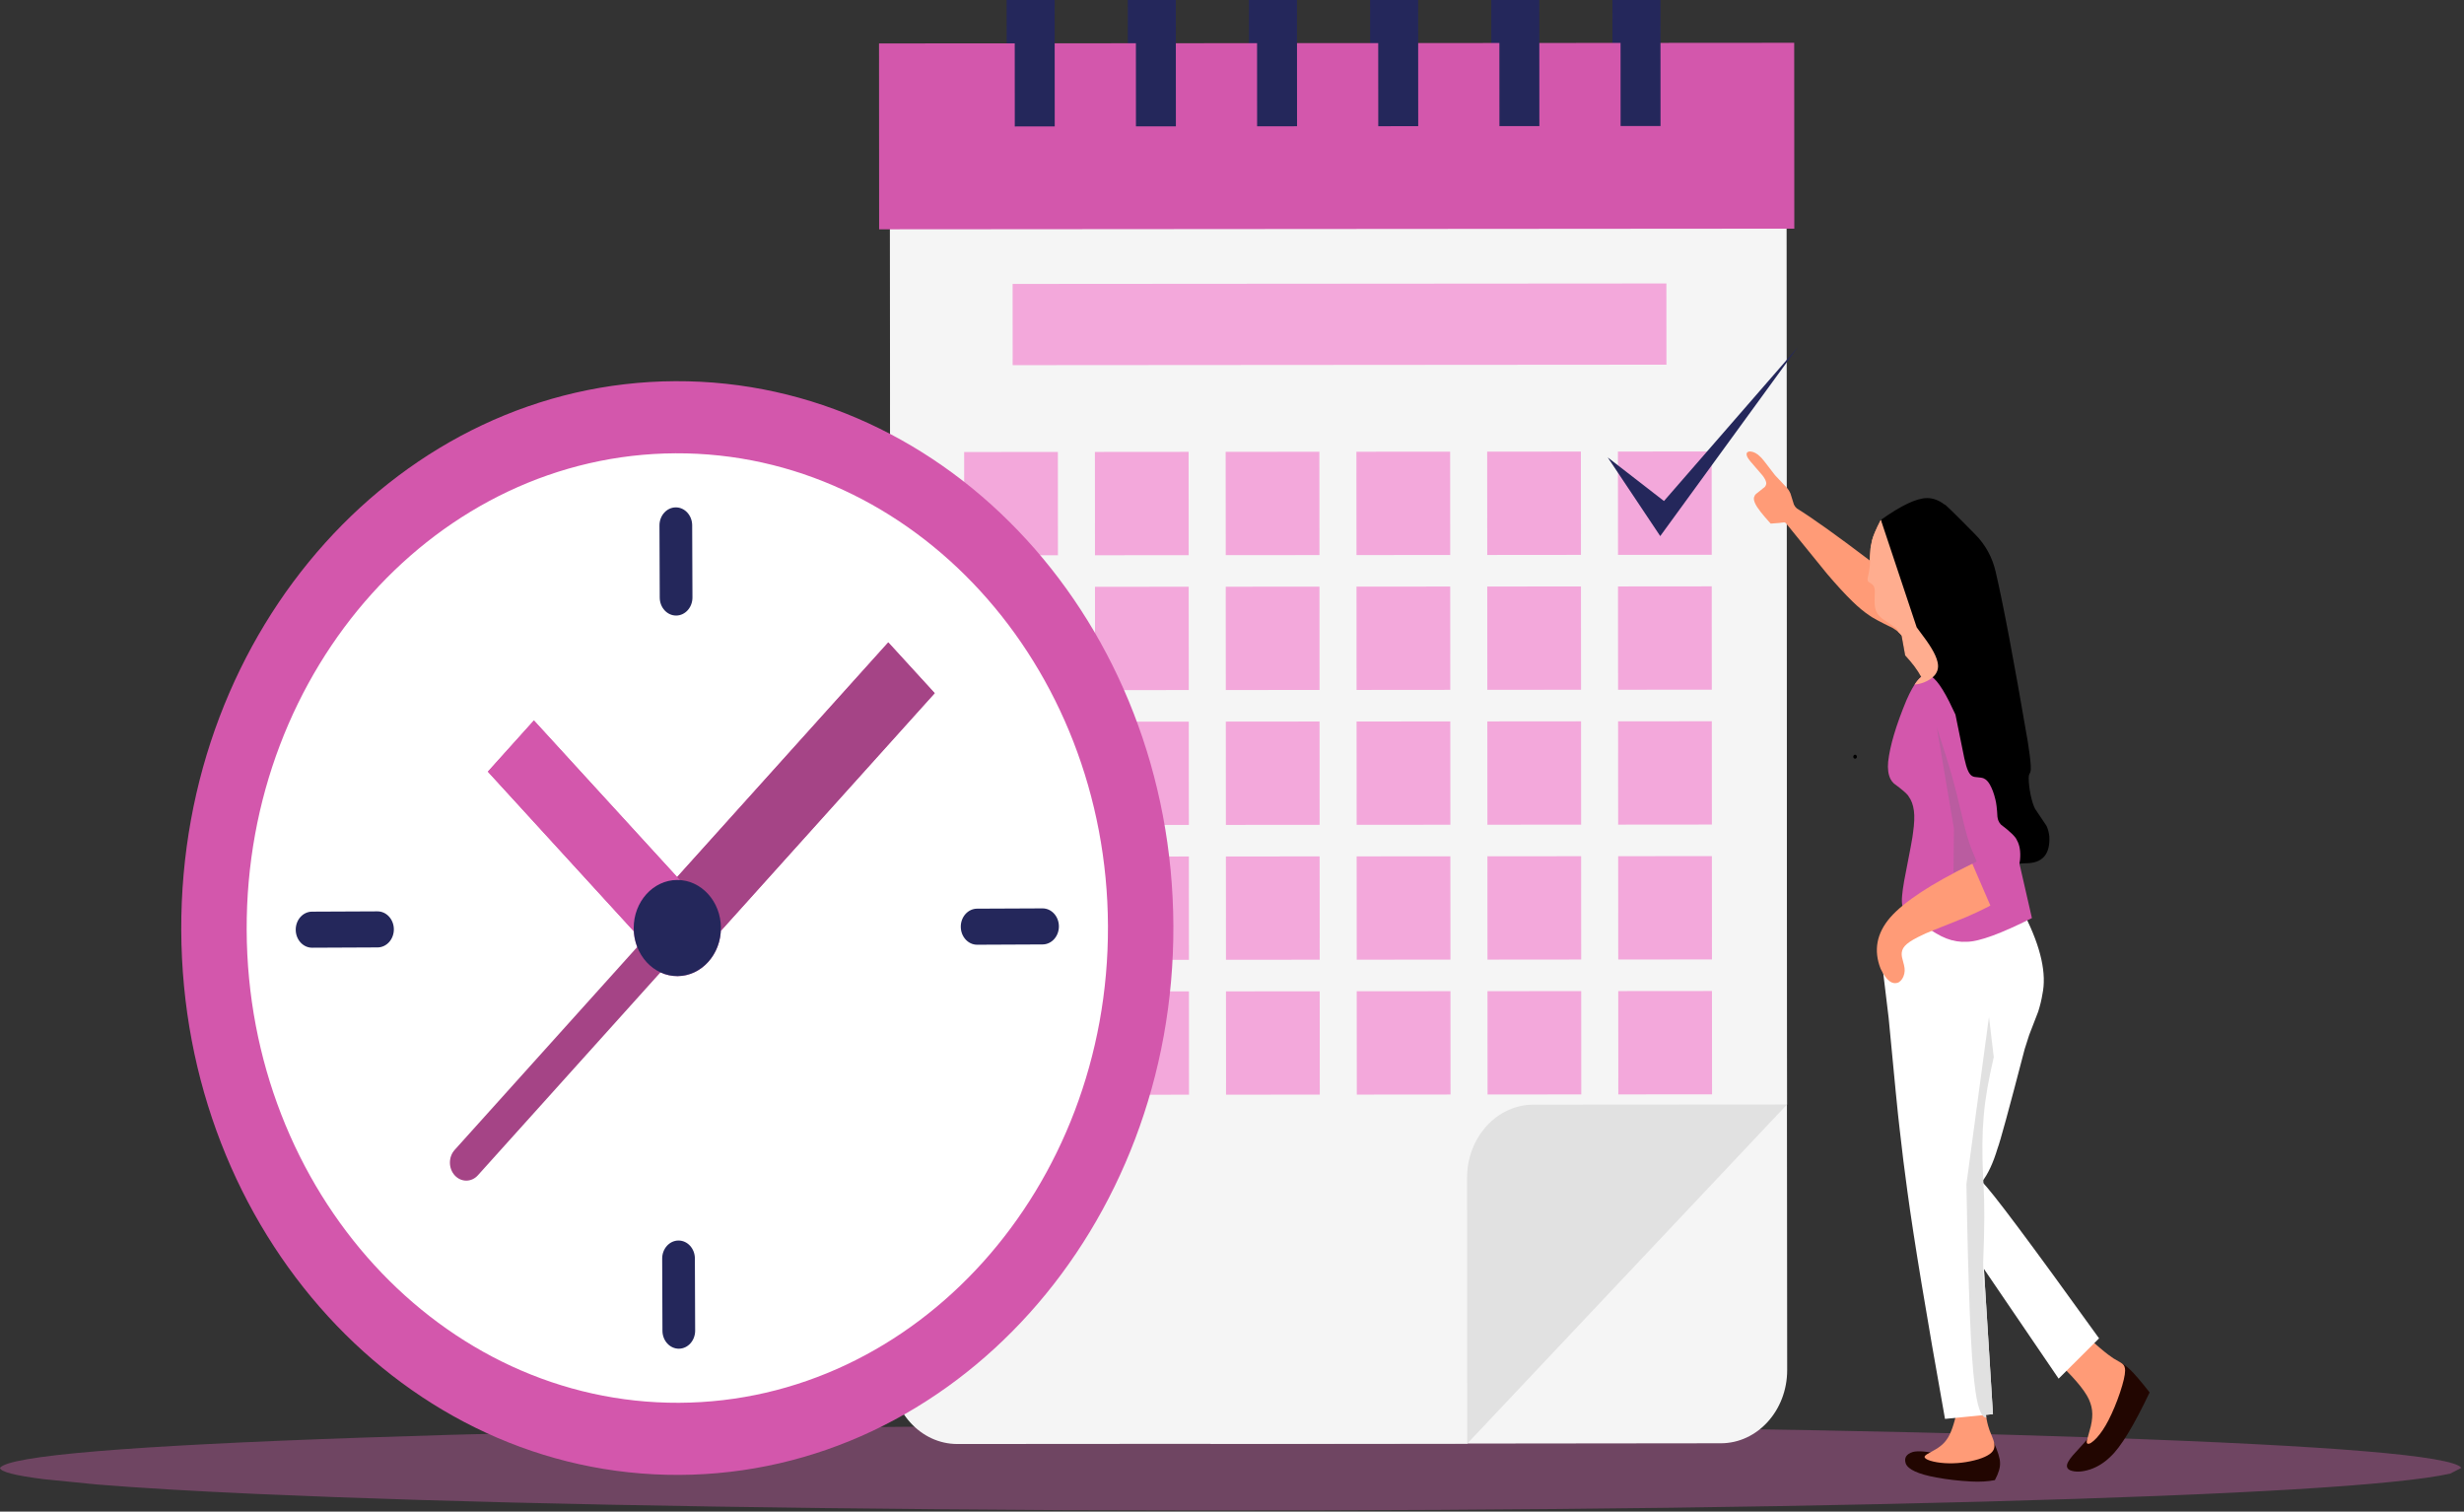 <?xml version="1.0" encoding="utf-8"?>
<svg viewBox="51.412 73.155 243.525 149.388" xmlns="http://www.w3.org/2000/svg">
  <rect x="51.412" y="73.155" width="243.525" height="149.388" fill="#333333" stroke="none"/>
  <defs>
    <style>.B{stroke-linejoin:round}.C{fill:none}.D{stroke:#fff}.E{fill-rule:evenodd}.F{fill-opacity:1}.G{stroke-width:.265}.H{stroke-linejoin:miter}.I{stroke-opacity:1}.J{fill:#fbb479}.K{stroke-linecap:round}.L{stroke-width:1.5}.M{stroke:#169947}.N{stroke-width:.865}.O{clip-path:url(#V)}.P{stroke:#a00a0a}.Q{stroke:#958d8d}.R{stroke-width:.7}.S{clip-path:url(#U)}.T{color-interpolation-filters:sRGB}.U{stroke-width:2.465}.V{stroke-width:5.122}.W{stroke-opacity:.417}</style>
  </defs>
  <g transform="matrix(0.215, 0, 0, 0.237, 52.514, -115.733)" style="">
    <defs/>
    <g id="layer1">
      <g style="fill:rgb(255,205,239); fill-opacity:1.0; stroke-linejoin: miter"/>
      <g style="fill:rgb(111,69,98); fill-opacity:1.0; stroke-linejoin: miter">
        <path d="M1126.356,1409.081L1121.192,1411.495Q1084.475,1418.792,906.324,1423.167Q726.94,1427.539,483.851,1426.712Q251.853,1425.557,112.758,1419.954Q68.191,1418.143,39.338,1416.007L15.088,1413.811Q-4.896,1411.544,-5.12,1409.081Q0.946,1401.519,160.58,1396.499Q320.215,1391.477,560.618,1391.288Q801.021,1391.478,960.655,1396.499Q1120.29,1401.519,1126.356,1409.081 Z"/>
      </g>
      <g style="fill:rgb(36,39,91); fill-opacity:1.0; stroke-linejoin: miter">
        <path d="M457.617,796.92L466.797,796.915L475.977,796.909Q475.994,823.314,476.011,849.719Q466.831,849.726,457.651,849.732Q457.634,823.326,457.617,796.92"/>
      </g>
      <g style="fill:rgb(36,39,91); fill-opacity:1.0; stroke-linejoin: miter">
        <path d="M513.313,796.885L531.673,796.874L531.707,849.683L513.348,849.696L513.313,796.885"/>
      </g>
      <g style="fill:rgb(36,39,91); fill-opacity:1.0; stroke-linejoin: miter">
        <path d="M569.01,796.85L578.189,796.844L587.37,796.837Q587.387,823.242,587.404,849.648Q578.224,849.655,569.044,849.66Q569.027,823.255,569.01,796.85"/>
      </g>
      <g style="fill:rgb(36,39,91); fill-opacity:1.0; stroke-linejoin: miter">
        <path d="M680.403,796.777L698.762,796.766L698.796,849.577L680.437,849.589L680.403,796.777"/>
      </g>
      <g style="fill:rgb(36,39,91); fill-opacity:1.0; stroke-linejoin: miter">
        <path d="M624.706,796.812L633.886,796.808L643.066,796.802Q643.083,823.208,643.1,849.612Q633.92,849.618,624.74,849.625Q624.723,823.218,624.706,796.812"/>
      </g>
      <g style="fill:rgb(36,39,91); fill-opacity:1.0; stroke-linejoin: miter">
        <path d="M736.098,796.741L745.279,796.735L754.459,796.731Q754.476,823.135,754.493,849.54Q745.313,849.547,736.133,849.553Q736.116,823.147,736.098,796.741"/>
      </g>
      <g style="fill:rgb(245,245,245); fill-opacity:1.0; stroke-linejoin: miter">
        <path d="M785.938,1398.833C802.784,1398.815,816.437,1385.136,816.42,1368.282L815.943,879.973C815.927,863.12,802.246,849.474,785.401,849.491L434.42,849.831C417.567,849.851,403.921,863.523,403.938,880.376L404.307,1257.874L551.551,1399.062L785.938,1398.83 Z"/>
      </g>
      <g style="fill:rgb(245,245,245); fill-opacity:1.0; stroke-linejoin: miter">
        <path d="M434.947,1399.138C418.1,1399.149,404.425,1385.49,404.414,1368.637L404.101,880.327C404.09,863.474,417.748,849.805,434.593,849.793L785.575,849.567C802.428,849.558,816.096,863.209,816.106,880.062L816.349,1257.559L669.334,1398.986L434.947,1399.136 Z"/>
      </g>
      <g style="fill:rgb(225,225,225); fill-opacity:1.0; stroke-linejoin: miter">
        <path d="M816.355,1257.559L699.762,1257.631C682.908,1257.644,669.258,1271.313,669.269,1288.166L669.34,1398.987L816.355,1257.559 Z"/>
      </g>
      <g style="fill:rgb(243,168,219); fill-opacity:1.0; stroke-linejoin: miter">
        <path d="M438.082,985.486L459.622,985.469L481.162,985.452Q481.18,1006.992,481.198,1028.533Q459.657,1028.551,438.117,1028.569L438.082,985.486"/>
      </g>
      <g style="fill:rgb(243,168,219); fill-opacity:1.0; stroke-linejoin: miter">
        <path d="M498.189,985.448L541.27,985.414L541.305,1028.494L498.224,1028.53L498.189,985.448"/>
      </g>
      <g style="fill:rgb(243,168,219); fill-opacity:1.0; stroke-linejoin: miter">
        <path d="M558.297,985.409L579.837,985.392L601.377,985.375Q601.395,1006.915,601.412,1028.455Q579.872,1028.473,558.332,1028.491Q558.314,1006.95,558.297,985.409"/>
      </g>
      <g style="fill:rgb(243,168,219); fill-opacity:1.0; stroke-linejoin: miter">
        <path d="M618.404,985.37L661.485,985.337L661.52,1028.417L618.44,1028.451L618.404,985.37"/>
      </g>
      <g style="fill:rgb(243,168,219); fill-opacity:1.0; stroke-linejoin: miter">
        <path d="M678.512,985.332L700.052,985.314L721.593,985.299Q721.61,1006.837,721.628,1028.377Q700.087,1028.396,678.547,1028.414Q678.529,1006.872,678.512,985.332"/>
      </g>
      <g style="fill:rgb(243,168,219); fill-opacity:1.0; stroke-linejoin: miter">
        <path d="M738.619,985.293L781.7,985.26L781.734,1028.34L738.654,1028.374L738.619,985.293"/>
      </g>
      <g style="fill:rgb(248,213,138); fill-opacity:1.0; stroke-linejoin: miter">
        <path d="M438.118,1041.731L459.658,1041.715L481.198,1041.698Q481.216,1063.236,481.234,1084.778Q459.693,1084.795,438.153,1084.813L438.118,1041.731"/>
      </g>
      <g style="fill:rgb(243,168,219); fill-opacity:1.0; stroke-linejoin: miter">
        <path d="M498.225,1041.692L541.306,1041.658L541.341,1084.737L498.26,1084.774L498.225,1041.692"/>
      </g>
      <g style="fill:rgb(243,168,219); fill-opacity:1.0; stroke-linejoin: miter">
        <path d="M558.333,1041.654L579.873,1041.637L601.414,1041.62Q601.431,1063.159,601.448,1084.699Q579.908,1084.718,558.368,1084.735Q558.351,1063.194,558.333,1041.654"/>
      </g>
      <g style="fill:rgb(243,168,219); fill-opacity:1.0; stroke-linejoin: miter">
        <path d="M618.441,1041.615L661.521,1041.581L661.556,1084.661L618.476,1084.696L618.441,1041.615"/>
      </g>
      <g style="fill:rgb(243,168,219); fill-opacity:1.0; stroke-linejoin: miter">
        <path d="M678.548,1041.576L700.088,1041.56L721.629,1041.543Q721.646,1063.082,721.663,1084.623Q700.123,1084.64,678.583,1084.657Q678.565,1063.116,678.548,1041.576"/>
      </g>
      <g style="fill:rgb(243,168,219); fill-opacity:1.0; stroke-linejoin: miter">
        <path d="M738.655,1041.538L781.736,1041.504L781.771,1084.584L738.69,1084.619L738.655,1041.538"/>
      </g>
      <g style="fill:rgb(248,213,138); fill-opacity:1.0; stroke-linejoin: miter">
        <path d="M438.154,1097.976L459.695,1097.959L481.235,1097.942Q481.252,1119.482,481.27,1141.023Q459.729,1141.04,438.189,1141.058L438.154,1097.976"/>
      </g>
      <g style="fill:rgb(243,168,219); fill-opacity:1.0; stroke-linejoin: miter">
        <path d="M498.261,1097.937L541.343,1097.903L541.378,1140.983L498.297,1141.02L498.261,1097.937"/>
      </g>
      <g style="fill:rgb(243,168,219); fill-opacity:1.0; stroke-linejoin: miter">
        <path d="M558.369,1097.899L579.909,1097.88L601.449,1097.864Q601.467,1119.404,601.485,1140.945Q579.945,1140.962,558.405,1140.98Q558.387,1119.439,558.369,1097.899"/>
      </g>
      <g style="fill:rgb(243,168,219); fill-opacity:1.0; stroke-linejoin: miter">
        <path d="M618.477,1097.859L661.557,1097.826L661.592,1140.907L618.512,1140.942L618.477,1097.859"/>
      </g>
      <g style="fill:rgb(243,168,219); fill-opacity:1.0; stroke-linejoin: miter">
        <path d="M678.584,1097.82L700.124,1097.804L721.665,1097.787Q721.682,1119.328,721.699,1140.868Q700.16,1140.886,678.619,1140.903Q678.601,1119.363,678.584,1097.82"/>
      </g>
      <g style="fill:rgb(243,168,219); fill-opacity:1.0; stroke-linejoin: miter">
        <path d="M738.692,1097.783L781.772,1097.75L781.808,1140.83L738.727,1140.865L738.692,1097.783"/>
      </g>
      <g style="fill:rgb(248,213,138); fill-opacity:1.0; stroke-linejoin: miter">
        <path d="M438.19,1154.221L459.731,1154.205L481.271,1154.187Q481.289,1175.727,481.306,1197.267Q459.766,1197.285,438.225,1197.302L438.19,1154.221"/>
      </g>
      <g style="fill:rgb(243,168,219); fill-opacity:1.0; stroke-linejoin: miter">
        <path d="M498.298,1154.183L541.379,1154.148L541.414,1197.229L498.333,1197.263L498.298,1154.183"/>
      </g>
      <g style="fill:rgb(243,168,219); fill-opacity:1.0; stroke-linejoin: miter">
        <path d="M558.405,1154.143L579.946,1154.127L601.486,1154.11Q601.504,1175.65,601.52,1197.188Q579.981,1197.207,558.441,1197.225Q558.423,1175.685,558.405,1154.143"/>
      </g>
      <g style="fill:rgb(243,168,219); fill-opacity:1.0; stroke-linejoin: miter">
        <path d="M618.513,1154.106L661.594,1154.071L661.628,1197.151L618.548,1197.185L618.513,1154.106"/>
      </g>
      <g style="fill:rgb(243,168,219); fill-opacity:1.0; stroke-linejoin: miter">
        <path d="M678.62,1154.066L700.161,1154.05L721.701,1154.034Q721.719,1175.573,721.736,1197.112Q700.195,1197.13,678.655,1197.148Q678.638,1175.608,678.62,1154.066"/>
      </g>
      <g style="fill:rgb(243,168,219); fill-opacity:1.0; stroke-linejoin: miter">
        <path d="M738.728,1154.027L781.809,1153.995L781.843,1197.073L738.763,1197.109L738.728,1154.027"/>
      </g>
      <g style="fill:rgb(248,213,138); fill-opacity:1.0; stroke-linejoin: miter">
        <path d="M438.226,1210.466L459.767,1210.449L481.308,1210.432Q481.325,1231.972,481.343,1253.512Q459.802,1253.53,438.261,1253.548L438.226,1210.466"/>
      </g>
      <g style="fill:rgb(243,168,219); fill-opacity:1.0; stroke-linejoin: miter">
        <path d="M498.334,1210.428L541.414,1210.394L541.449,1253.474L498.369,1253.508L498.334,1210.428"/>
      </g>
      <g style="fill:rgb(243,168,219); fill-opacity:1.0; stroke-linejoin: miter">
        <path d="M558.442,1210.389L579.981,1210.371L601.522,1210.354Q601.54,1231.894,601.558,1253.434Q580.016,1253.452,558.476,1253.471Q558.459,1231.93,558.442,1210.389"/>
      </g>
      <g style="fill:rgb(243,168,219); fill-opacity:1.0; stroke-linejoin: miter">
        <path d="M618.549,1210.35L661.629,1210.315L661.665,1253.396L618.584,1253.431L618.549,1210.35"/>
      </g>
      <g style="fill:rgb(243,168,219); fill-opacity:1.0; stroke-linejoin: miter">
        <path d="M678.656,1210.31L700.197,1210.295L721.737,1210.277Q721.755,1231.817,721.773,1253.358Q700.231,1253.375,678.691,1253.393Q678.674,1231.852,678.656,1210.31"/>
      </g>
      <g style="fill:rgb(243,168,219); fill-opacity:1.0; stroke-linejoin: miter">
        <path d="M738.764,1210.273L781.844,1210.238L781.88,1253.319L738.799,1253.353L738.764,1210.273"/>
      </g>
      <g style="fill:rgb(211,87,172); fill-opacity:1.0; stroke-linejoin: miter">
        <path d="M398.951,815.107L609.301,814.973L819.652,814.838Q819.677,853.592,819.701,892.343Q609.351,892.48,399,892.617Q398.976,853.862,398.951,815.107"/>
      </g>
      <g style="fill:rgb(36,39,91); fill-opacity:1.0; stroke-linejoin: miter">
        <path d="M461.328,796.918L470.508,796.912L479.687,796.906Q479.704,823.312,479.721,849.717Q470.541,849.723,461.361,849.729Q461.344,823.323,461.328,796.918"/>
      </g>
      <g style="fill:rgb(36,39,91); fill-opacity:1.0; stroke-linejoin: miter">
        <path d="M517.024,796.882L535.384,796.871L535.418,849.681L517.058,849.694L517.024,796.882"/>
      </g>
      <g style="fill:rgb(36,39,91); fill-opacity:1.0; stroke-linejoin: miter">
        <path d="M572.72,796.847L581.9,796.84L591.08,796.836Q591.097,823.24,591.114,849.646Q581.934,849.652,572.754,849.658Q572.737,823.253,572.72,796.847"/>
      </g>
      <g style="fill:rgb(36,39,91); fill-opacity:1.0; stroke-linejoin: miter">
        <path d="M684.112,796.775L702.473,796.765L702.507,849.575L684.147,849.585L684.112,796.775"/>
      </g>
      <g style="fill:rgb(36,39,91); fill-opacity:1.0; stroke-linejoin: miter">
        <path d="M628.416,796.811L637.597,796.806L646.777,796.8Q646.794,823.205,646.811,849.611Q637.63,849.616,628.451,849.623Q628.433,823.216,628.416,796.811"/>
      </g>
      <g style="fill:rgb(36,39,91); fill-opacity:1.0; stroke-linejoin: miter">
        <path d="M739.809,796.739L748.989,796.734L758.169,796.728Q758.186,823.134,758.203,849.539Q749.024,849.544,739.843,849.55Q739.826,823.146,739.809,796.739"/>
      </g>
      <g style="fill:rgb(243,168,219); fill-opacity:1.0; stroke-linejoin: miter">
        <path d="M460.361,915.395L760.897,915.203L760.919,949.067L460.383,949.261L460.361,915.395"/>
      </g>
      <g style="fill:rgb(0,0,0); fill-opacity:1.0; stroke-linejoin: miter">
        <path d="M848.471,1112.557L848.471,1112.56L848.471,1112.558C848.465,1113.018,848.087,1113.386,847.626,1113.38C847.166,1113.374,846.798,1112.996,846.803,1112.535L846.803,1112.537L846.803,1112.535C846.81,1112.074,847.188,1111.706,847.648,1111.711C848.108,1111.718,848.477,1112.096,848.471,1112.557 Z"/>
      </g>
      <g style="fill:rgb(36,39,91); fill-opacity:1.0; stroke-linejoin: miter">
        <path d="M733.931,987.734L745.999,1004.136L758.068,1020.539Q789.701,981.134,821.334,941.727Q790.56,973.824,759.786,1005.918L733.931,987.734"/>
      </g>
      <g style="fill:rgb(211,87,172); fill-opacity:1.0; stroke-linejoin: miter">
        <path d="M305.301,955.948C179.366,956.46,77.683,1058.975,78.195,1184.912C78.708,1310.847,181.223,1412.531,307.157,1412.018C433.092,1411.506,534.776,1308.991,534.263,1183.056C533.75,1057.12,431.236,955.435,305.301,955.948 Z"/>
      </g>
      <g style="fill:rgb(255,255,255); fill-opacity:1.0; stroke-linejoin: miter">
        <path d="M292.114,1198.215C295.757,1201.829,300.777,1204.053,306.311,1204.03C316.936,1203.987,325.622,1195.642,326.231,1185.176L424.55,1086.041L403.204,1064.868L306.142,1162.714L240.312,1097.426L219.139,1118.772L286.237,1185.338C286.559,1190.368,288.752,1194.881,292.114,1198.215 Z M305.423,986.018C414.579,985.573,503.748,1074.021,504.193,1183.178C504.636,1292.333,416.19,1381.504,307.035,1381.947C197.88,1382.392,108.71,1293.945,108.266,1184.789C107.822,1075.632,196.268,986.462,305.423,986.018 Z"/>
      </g>
      <g style="fill:rgb(211,87,172); fill-opacity:1.0; stroke-linejoin: miter">
        <path d="M307.42,1163.981L306.142,1162.714L240.312,1097.426L219.139,1118.772L286.237,1185.338C286.196,1184.916,286.184,1184.496,286.182,1184.065L306.147,1163.936C306.578,1163.935,307,1163.944,307.42,1163.981 Z"/>
      </g>
      <g style="fill:rgb(165,68,134); fill-opacity:1.0; stroke-linejoin: miter">
        <path d="M424.55,1086.041L403.204,1064.868L306.142,1162.714L307.42,1163.981L326.276,1183.902C326.278,1184.332,326.269,1184.754,326.231,1185.176L424.55,1086.041 Z"/>
      </g>
      <g style="fill:rgb(165,68,134); fill-opacity:1.0; stroke-linejoin: miter">
        <path d="M299.624,1179.968L203.879,1276.497C200.955,1279.444,200.974,1284.205,203.922,1287.127C205.395,1288.589,207.323,1289.315,209.246,1289.308C211.17,1289.3,213.091,1288.558,214.553,1287.084L310.298,1190.555L299.624,1179.968 Z"/>
      </g>
      <g style="fill:rgb(36,39,91); fill-opacity:1.0; stroke-linejoin: miter">
        <path d="M306.311,1204.03C317.364,1203.985,326.321,1194.956,326.276,1183.902C326.231,1172.848,317.201,1163.891,306.147,1163.936C295.093,1163.981,286.137,1173.011,286.182,1184.065C286.227,1195.119,295.257,1204.075,306.311,1204.03 Z"/>
      </g>
      <g style="fill:rgb(36,39,91); fill-opacity:1.0; stroke-linejoin: miter">
        <path d="M305.699,1053.677C301.547,1053.693,298.168,1050.341,298.15,1046.189L298.028,1016.119C298.011,1011.967,301.363,1008.588,305.515,1008.57C309.667,1008.554,313.046,1011.907,313.063,1016.058L313.186,1046.128C313.203,1050.28,309.85,1053.66,305.699,1053.677 Z"/>
      </g>
      <g style="fill:rgb(36,39,91); fill-opacity:1.0; stroke-linejoin: miter">
        <path d="M474.153,1190.818L444.082,1190.941C439.931,1190.957,436.551,1187.605,436.534,1183.453C436.517,1179.301,439.869,1175.923,444.021,1175.905L474.091,1175.784C478.243,1175.766,481.623,1179.118,481.64,1183.27C481.657,1187.421,478.305,1190.802,474.153,1190.818 Z"/>
      </g>
      <g style="fill:rgb(36,39,91); fill-opacity:1.0; stroke-linejoin: miter">
        <path d="M306.943,1359.394C302.791,1359.411,299.412,1356.059,299.395,1351.909L299.272,1321.838C299.255,1317.685,302.608,1314.306,306.76,1314.289C310.911,1314.272,314.291,1317.624,314.307,1321.776L314.43,1351.846C314.447,1355.998,311.095,1359.378,306.943,1359.394 Z"/>
      </g>
      <g style="fill:rgb(36,39,91); fill-opacity:1.0; stroke-linejoin: miter">
        <path d="M168.437,1192.062L138.367,1192.186C134.215,1192.201,130.835,1188.85,130.819,1184.697C130.802,1180.545,134.154,1177.166,138.306,1177.149L168.376,1177.027C172.528,1177.01,175.907,1180.362,175.924,1184.514C175.941,1188.666,172.589,1192.046,168.437,1192.062 Z"/>
      </g>
      <g style="fill:rgb(255,255,255); fill-opacity:0.996; stroke-linejoin: miter">
        <path d="M295.116,1001.915L295.116,1001.915L295.116,1001.915L295.116,1001.915"/>
      </g>
      <g style="fill:rgb(34,6,1); fill-opacity:1.0; stroke-linejoin: miter">
        <path d="M967.375,1364.116L959.2,1389.514Q957.296,1393.515,955.117,1396.195Q954.521,1397.233,947.655,1403.948Q946.337,1405.374,945.718,1406.381Q943.991,1409.025,946.515,1410.095Q950.107,1411.366,955.694,1409.734Q960.854,1408.143,964.989,1404.45Q972.014,1398.642,983.032,1377.621Q976.941,1370.579,974,1368.077Q971.159,1365.575,967.378,1364.117"/>
      </g>
      <g style="fill:rgb(34,6,1); fill-opacity:1.0; stroke-linejoin: miter">
        <path d="M911.232,1398.123L895.088,1402.624L887.641,1403.551Q881.624,1402.443,879.155,1402.275Q876.024,1402.024,874.19,1402.453Q869.678,1403.761,870.912,1407.216Q872.408,1410.99,884.961,1413.093Q892.667,1414.381,901.058,1414.774Q907.067,1415.057,911.905,1414.192Q914.471,1409.877,914.27,1406.927Q914.255,1404.175,911.233,1398.126"/>
      </g>
      <g style="fill:rgb(255,155,119); fill-opacity:1.0; stroke-linejoin: miter">
        <path d="M894.621,1384.816Q892.478,1393.945,889.761,1397.258Q888.588,1398.81,886.868,1400.009Q885.937,1400.665,884.798,1401.29L880.578,1403.473Q879.657,1404.031,879.598,1404.428Q879.447,1405.284,882.172,1406.097Q884.936,1406.883,888.966,1407.124Q896.715,1407.522,904.277,1405.504Q911.005,1403.603,911.589,1400.765Q911.848,1399.694,911.485,1398.374Q911.452,1397.823,909.423,1393.354Q909.083,1392.49,908.787,1391.52Q907.982,1388.898,907.575,1385.548L894.629,1384.816"/>
      </g>
      <g style="fill:rgb(255,155,119); fill-opacity:1.0; stroke-linejoin: miter">
        <path d="M954.409,1354.501L941.405,1365.55Q953.886,1376.325,955.809,1382.115Q956.914,1384.93,956.622,1388.157Q956.486,1389.804,956.001,1391.709L954.218,1397.616Q953.996,1398.657,954.388,1398.944Q955.62,1399.563,958.732,1396.551Q961.604,1393.668,964.104,1389.255Q967.042,1384.065,969.414,1377.715Q971.738,1371.372,971.767,1368.535Q971.787,1366.618,970.589,1365.725L969.665,1365.127Q967.025,1363.826,966.469,1363.467Q965.287,1362.772,963.916,1361.821Q960.981,1359.814,954.441,1354.526"/>
      </g>
      <g style="fill:rgb(0,0,0); fill-opacity:1.0; stroke-linejoin: miter">
        <path d="M880.769,1004.697Q873.629,1004.65,859.387,1013.852L870.643,1070.292Q877.876,1077.357,879.861,1083.188Q880.837,1085.716,881.42,1089.277Q883.378,1108.269,884.357,1110.473Q885.867,1116.513,890.441,1123.607L906.195,1147.142Q909.225,1151.477,911.23,1153.328Q914.577,1157.705,926.059,1156.972Q937.613,1157.009,936.925,1145.747Q936.68,1143.492,935.659,1141.408L930.401,1134.308Q929.231,1132.316,928.323,1128.415Q927.453,1124.417,927.448,1121.54Q927.469,1120.462,927.618,1120.095Q928.319,1118.944,928.352,1118.284Q928.462,1117.702,928.369,1115.982Q928.142,1112.663,927.006,1106.157Q917.522,1055.907,912.243,1035.349Q909.911,1026.264,902.753,1019.735Q888.389,1006.492,888.852,1007.457Q884.938,1004.696,880.774,1004.697"/>
      </g>
      <g style="fill:rgb(255,255,255); fill-opacity:1.0; stroke-linejoin: miter">
        <path d="M925.573,1178.528L896.855,1186.155L884.141,1181.505L871.557,1185.248L869.501,1181.516L865.594,1191.575Q864.715,1181.783,863.275,1188.575Q862.223,1193.351,862.369,1196.554Q862.585,1199.037,865.6,1191.686Q865.87,1198.026,864.944,1200.467Q864.373,1201.682,863.526,1201.596L860.29,1200.599L863.061,1221.44Q867.074,1260.101,868.08,1267.499Q869.786,1281.394,871.638,1293.508Q876.078,1323.348,888.97,1388.667L911.014,1386.677L906.86,1326.118L941.202,1371.881L959.8,1355.078Q912.342,1295.232,905.954,1289.792Q910.084,1285.053,913.114,1275.912Q914.8,1272.062,925.59,1234.48L927.661,1228.595L931.813,1218.835Q933.186,1214.878,933.727,1211.679Q936.796,1198.799,925.698,1178.763"/>
      </g>
      <g style="fill:rgb(211,87,172); fill-opacity:1.0; stroke-linejoin: miter">
        <path d="M922.94,1156.137L898.021,1156.552Q903.553,1164.477,904.57,1167.819Q906.005,1171.923,904.159,1174.443Q902.411,1176.924,896.512,1178.848Q891.664,1180.505,878.945,1182.646Q885.456,1186.935,889.687,1188.352Q894.299,1189.974,899.116,1189.707Q907.509,1189.591,928.927,1179.827L922.945,1156.159"/>
      </g>
      <g style="fill:rgb(255,155,119); fill-opacity:1.0; stroke-linejoin: miter">
        <path d="M799.361,985.24Q796.98,985.367,798.138,987.617Q798.62,988.425,799.532,989.415L805.119,995.293Q806.553,997.001,806.772,998.204Q806.947,999.111,806.15,1000.025L802.109,1002.969Q801.421,1003.531,801.161,1004.431Q800.698,1006.359,804.14,1010.353Q805.566,1012.038,808.831,1015.337Q813.451,1015.074,814.971,1014.811Q815.466,1014.796,815.856,1015.17L834.727,1036.248Q841.353,1043.315,846.406,1047.768Q850.577,1051.449,854.143,1053.591Q856.118,1054.989,865.053,1058.92Q866.721,1059.791,868.13,1061.069Q869.957,1062.721,871.941,1066.167L877.801,1077.957Q878.656,1079.416,879.557,1079.495Q880.897,1079.643,882.375,1074.405L877.275,1065.556Q874.128,1062.553,872.196,1059.313Q870.24,1056.105,868.819,1052.336Q867.666,1049.37,866.47,1044.479Q862.222,1025.077,859.425,1013.848Q856.215,1019.488,855.433,1022.322Q854.963,1023.912,854.754,1025.55L854.335,1030.675Q831.443,1014.922,820.864,1009.007Q820.036,1008.361,819.523,1007.4L817.937,1002.777Q817.452,1001.667,816.456,1000.57L810.803,995.116Q804.563,987.622,804.052,987.458Q801.862,985.404,799.395,985.24"/>
      </g>
      <g style="fill:rgb(211,87,172); fill-opacity:1.0; stroke-linejoin: miter">
        <path d="M880.509,1078.498Q876.495,1078.169,871.281,1088.909Q864.069,1104.633,862.837,1114.637Q862.377,1119.031,863.91,1121.828Q864.398,1122.738,865.443,1123.674Q871.475,1127.705,872.241,1129.075Q874.156,1131.416,874.674,1135.089Q875.188,1138.432,874.261,1144.349Q874.16,1146.07,870.176,1164.43Q869.428,1168.352,869.25,1170.556Q868.69,1176.334,871.198,1176.333Q872.952,1176.374,876.403,1174.168L888.816,1165.301L893.464,1162.29Q897.377,1159.993,900.105,1159.421Q903.4,1158.662,906.711,1159.784Q908.629,1160.088,915.929,1165.557Q917.452,1166.363,918.569,1165.89Q922.321,1163.966,923.469,1155.469Q923.976,1150.411,922.005,1147.312Q921.168,1145.285,914.655,1140.816Q913.868,1140.048,913.492,1139.149Q913.237,1138.595,913.072,1137.571Q912.795,1132.558,912.114,1130.305Q911.152,1126.619,909.533,1124.061Q908.325,1122.2,906.919,1121.651Q906.452,1121.259,902.517,1120.96Q901.904,1120.85,901.321,1120.525Q900.311,1119.938,899.519,1118.305Q898.691,1116.637,897.856,1113.206L893.773,1094.972Q891.965,1091.453,890.881,1089.506Q884.596,1078.254,880.626,1078.5"/>
      </g>
      <g style="fill:rgb(255,155,119); fill-opacity:1.0; stroke-linejoin: miter">
        <path d="M901.518,1157.148Q873.344,1169.634,863.742,1179.63Q854.413,1189.471,859.369,1200.954Q863.324,1208.408,867.692,1206.615Q869.617,1205.534,870.264,1203.007Q870.54,1201.85,870.378,1200.68Q870.468,1200.466,869.195,1196.125Q868.987,1195.111,869.079,1194.283Q869.274,1192.267,871.497,1190.599Q873.719,1188.887,878.928,1186.722Q878.729,1186.604,898.699,1179.42Q903.486,1177.568,909.85,1174.658L901.545,1157.202"/>
      </g>
      <g style="fill:rgb(99,112,121); fill-opacity:0.22; stroke-linejoin: miter">
        <path d="M885.173,1100.211L893.082,1142.533L892.877,1161.003L903.555,1156.236Q900.755,1150.629,899.239,1145.913Q898.643,1144.109,897.95,1141.619L894.423,1128.318Q893.387,1124.526,892.383,1121.282Q890.229,1114.197,885.199,1100.281"/>
      </g>
      <g style="fill:rgb(211,87,172); fill-opacity:1.0; stroke-linejoin: miter">
        <path d="M923.484,1160.071Q916.945,1169.476,911.259,1173.665Q908.452,1175.742,904.831,1177.375Q902.044,1178.685,895.368,1180.851Q897.752,1184.505,899.733,1185.622Q901.997,1186.977,904.985,1186.636Q910.228,1186.325,926.726,1177.586L923.485,1160.079"/>
      </g>
      <g style="fill:rgb(225,225,225); fill-opacity:1.0; stroke-linejoin: miter">
        <path d="M909.188,1220.991L898.82,1290.767Q900.081,1357.168,902.554,1374.101Q904.237,1387.697,907.738,1388.119Q907.853,1388.154,907.975,1388.169Q907.865,1387.583,907.77,1386.969L907.77,1386.969L910.771,1386.698L910.771,1386.698Q910.884,1386.588,910.999,1386.47L910.999,1386.471L906.86,1326.118L906.86,1326.118L906.684,1348.743Q906.678,1328.273,906.53,1323.071Q907.487,1302.793,906.659,1290.438L906.66,1290.438Q906.66,1290.438,906.659,1290.438L906.659,1290.438Q906.613,1289.736,906.571,1289.053Q906.52,1288.236,906.476,1287.447Q905.683,1273.118,906.808,1262.045Q907.659,1252.32,911.385,1237.808L909.197,1221.057L909.188,1220.991L909.188,1220.992 Z"/>
      </g>
      <g style="fill:rgb(255,173,143); fill-opacity:1.0; stroke-linejoin: miter">
        <path d="M859.495,1013.781Q859.441,1013.816,859.387,1013.852L859.396,1013.899L859.396,1013.899Q856.212,1019.501,855.433,1022.322Q855.423,1022.354,855.414,1022.386L855.414,1022.387Q855.337,1022.856,855.291,1023.331Q855.111,1024.198,854.88,1024.703L854.88,1024.704Q854.808,1025.125,854.754,1025.55L854.355,1030.431L854.355,1030.431Q854.44,1030.551,854.528,1030.675L854.528,1030.675Q854.501,1032.184,854.316,1033.641Q854.188,1034.916,853.439,1038.05Q853.323,1038.671,853.409,1039.014Q853.45,1039.299,853.833,1039.629Q855.683,1040.678,855.817,1040.928Q856.281,1041.385,856.498,1042.031Q856.68,1042.543,856.711,1043.489Q856.513,1048.718,856.707,1049.401Q856.923,1051.359,857.79,1052.671Q858.566,1053.852,860.132,1054.977L866.343,1058.799Q867.358,1059.66,867.596,1060.608L867.596,1060.608Q867.867,1060.831,868.13,1061.069Q868.547,1061.446,868.973,1061.918L868.973,1061.918L870.643,1070.292Q875.531,1075.066,878.022,1079.278L878.022,1079.278Q876.567,1080.261,874.98,1082.47L874.98,1082.47Q879.719,1082.022,883.162,1079.534Q886.597,1076.9,885.535,1073.006Q884.926,1070.564,882.78,1067.352Q881.17,1064.829,875.951,1058.581L859.496,1013.781 Z"/>
      </g>
    </g>
  </g>
</svg>